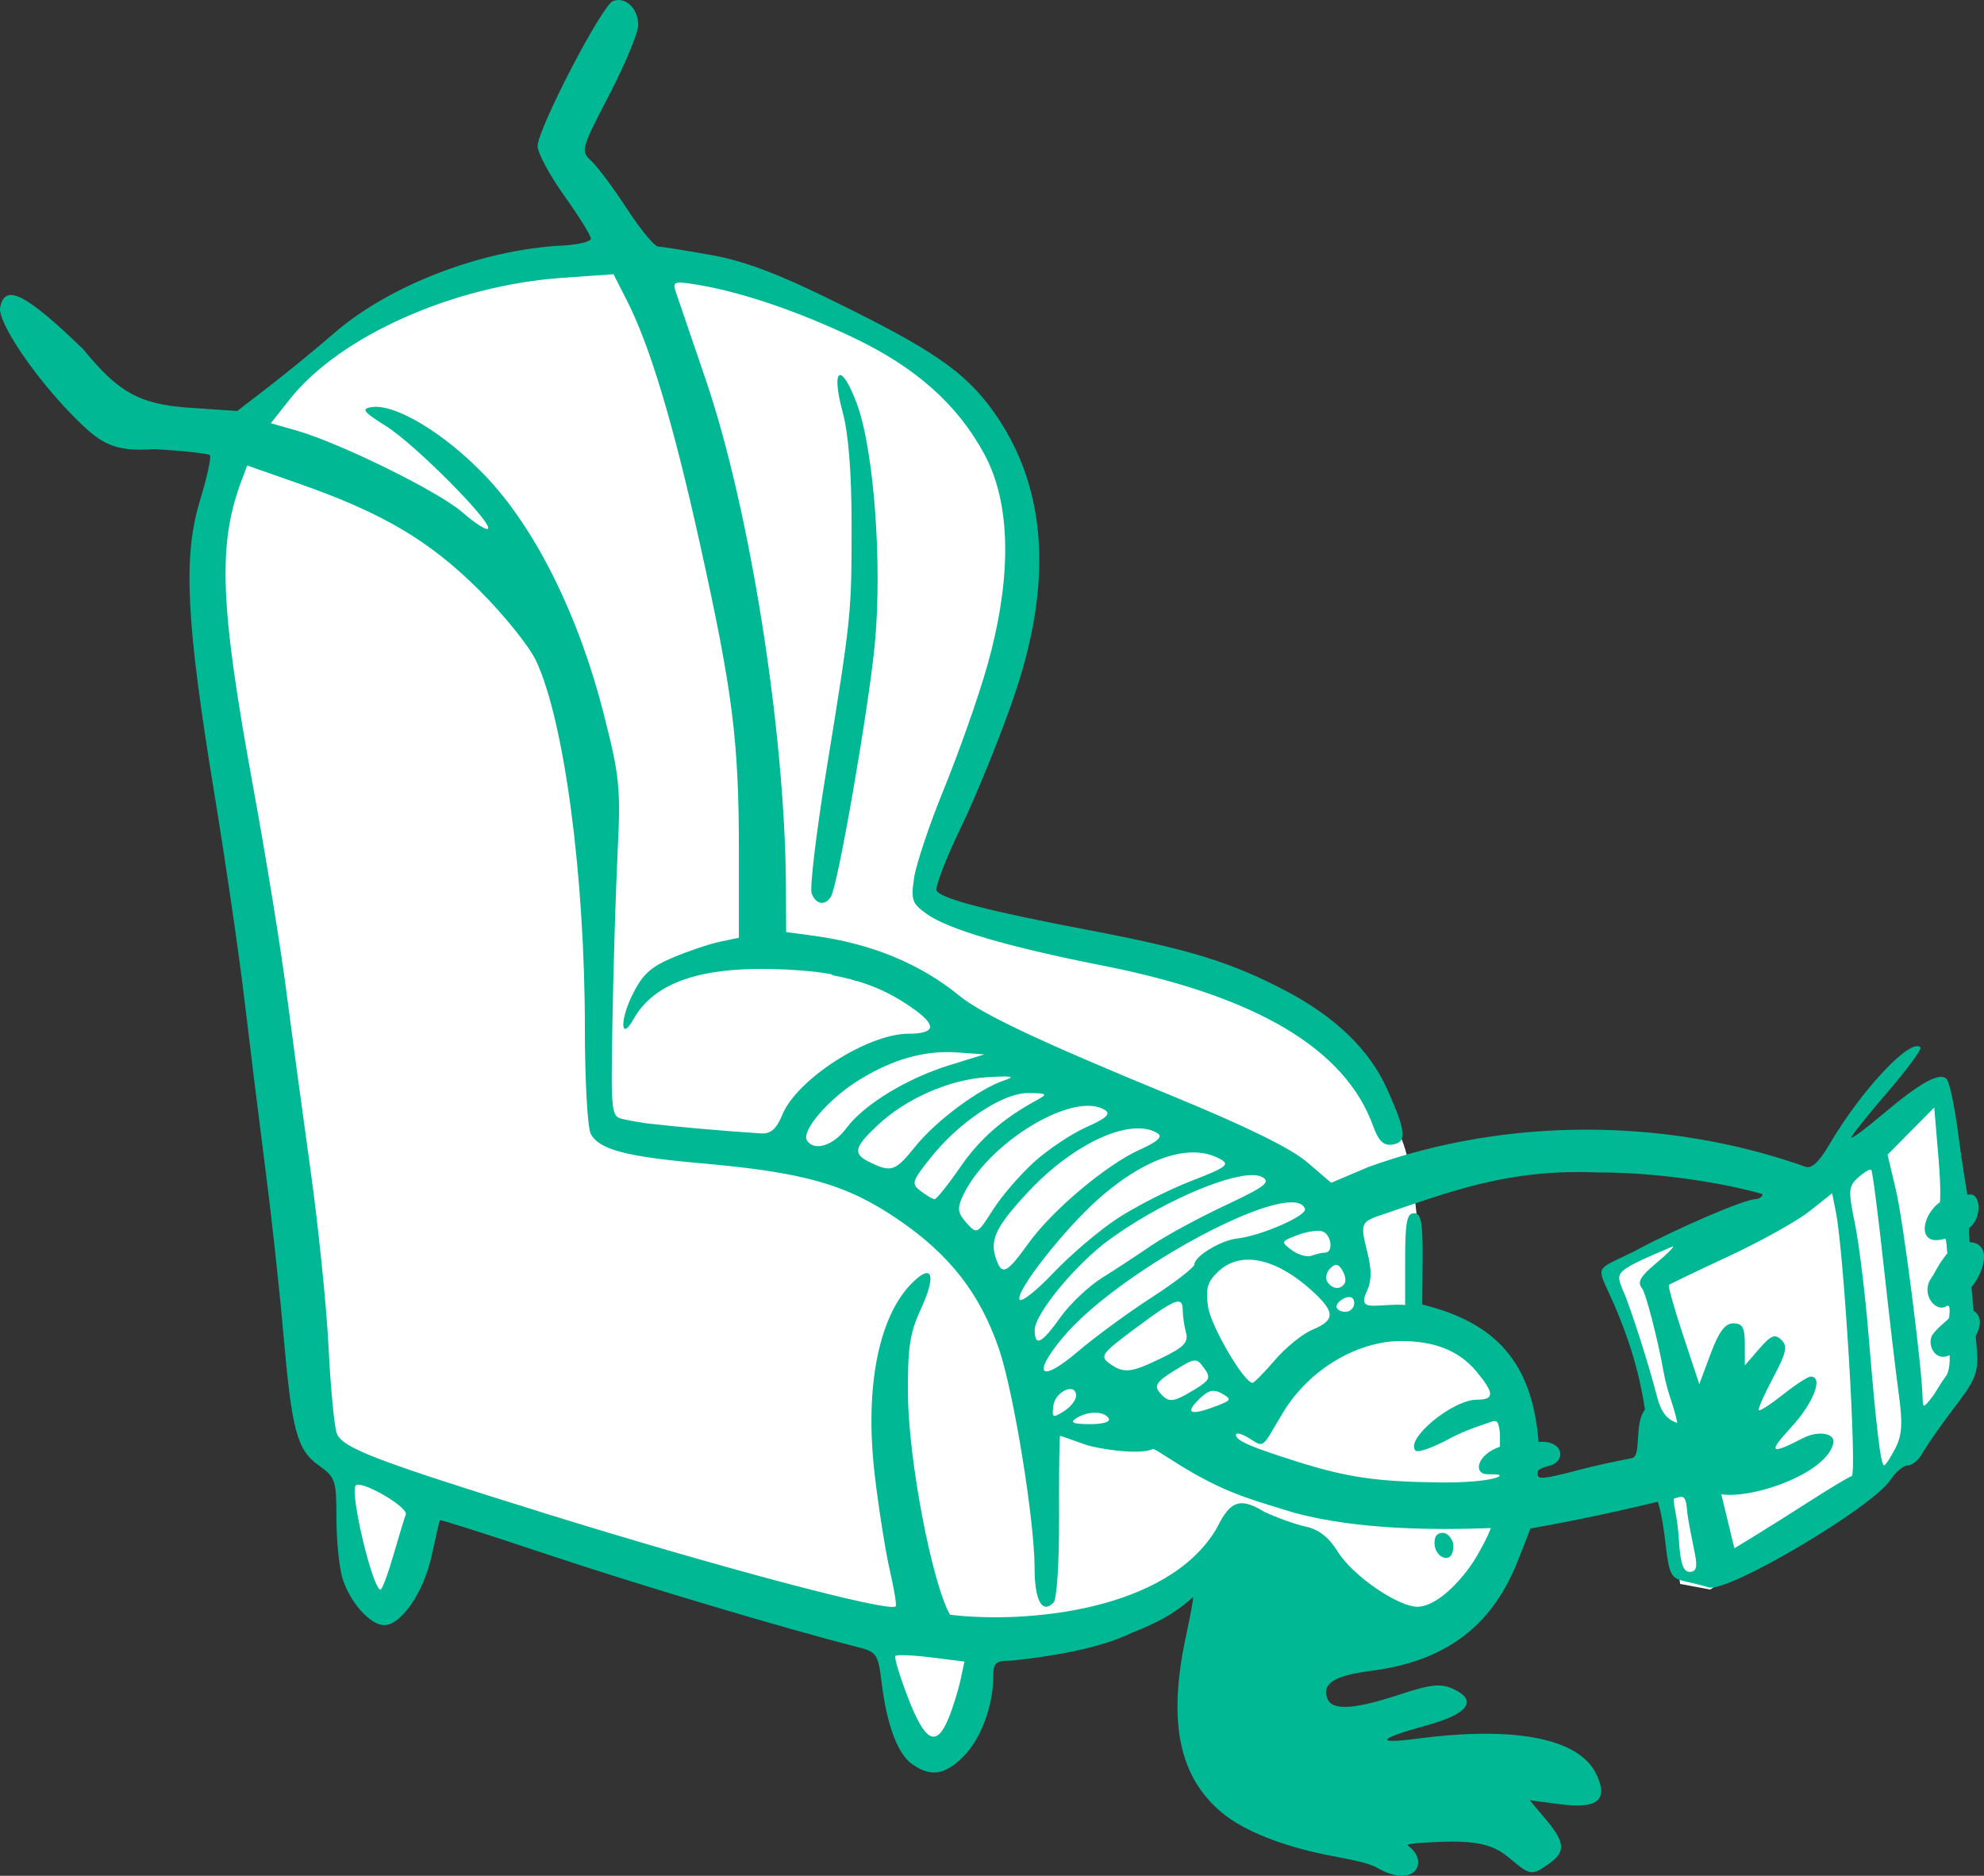 <?xml version="1.0" ?><svg height="290.367mm" viewBox="0 0 307.11 290.367" width="307.11mm" xmlns="http://www.w3.org/2000/svg">
    <rect x="0" y="0" width="307.11" height="290.367" fill="#333333" stroke="none"/>
    <path d="m 10789.569,-29.129 c -1.845,0.005 -3.575,0.101 -5.148,0.3 -12.581,1.595 -28.794,9.922 -37.787,18.172 -8.993,8.249 -12.406,19.805 -12.496,26.731 -0.09,6.926 11.198,103.852 12.193,118.871 0.994,15.019 1.34,18.094 9.771,22.257 0,0 -0.865,3.891 -0.994,5.992 -0.13,2.101 1.989,10.351 2.767,12.646 0.778,2.296 3.848,2.451 3.848,2.451 l 5.058,-15.292 71.685,19.766 c 0,0 2.853,14.164 3.675,17.51 0.821,3.346 6.399,0.895 7.437,-0.973 1.037,-1.868 4.064,-14.163 4.064,-14.163 0,0 6.874,-1.518 10.895,-1.985 4.021,-0.467 20.234,-6.693 20.234,-6.693 l 9.489,-4.422 c 3.541,12.2 37.095,27.094 42.178,-7.835 1.426,-3.385 -1.687,-17.199 -3.762,-21.907 -2.075,-4.708 -11.267,-6.995 -11.267,-6.995 0,0 0,-20.449 -3.125,-28.322 -9.246,-19.176 -32.854,-29.774 -53.574,-30.247 -5.664,0.233 -20.926,-6.926 -20.926,-6.926 0,0 3.545,-9.26 6.312,-15.953 2.767,-6.693 9.736,-35.271 9.131,-44.921 -0.605,-9.65 -17.864,-25.196 -28.716,-29.749 -9.497,-3.983 -28.029,-8.354 -40.942,-8.316 z m 212.516,127.201 -17.31,13.769 -18.363,7.651 -15.897,7.692 7.453,26.687 3.391,21.867 4.654,0.87 21.941,-14.568 6.606,-4.17 10.398,-12.132 z" fill="#FFFFFF" paint-order="markers stroke fill" transform="translate(112.025,64.641) translate(-10813.304,4.81)"/>
    <path d="m 10796.885,-69.447 c -0.24,0.015 -0.482,0.067 -0.724,0.16 -1.714,0.657 -11.661,19.814 -11.661,22.455 0,1.047 1.853,4.503 4.124,7.68 2.266,3.177 4.12,6.162 4.12,6.634 0,0.472 -1.958,0.955 -4.352,1.074 -12.451,0.619 -26.763,6.095 -35.342,13.524 -2.835,2.456 -7.382,6.181 -10.103,8.279 l -4.95,3.814 -7.504,-0.514 c -7.85,-0.538 -11.031,-2.574 -16.365,-9.083 -8.906,-8.61 -12.105,-10.215 -12.827,-6.43 -0.419,2.196 5.172,10.544 11.134,16.623 4.301,4.385 6.244,5.777 12.809,5.306 4.437,0.261 8.267,0.681 8.526,0.933 0.255,0.252 -0.449,3.451 -1.56,7.109 -2.62,8.628 -2.119,18.695 2.254,45.299 1.739,10.58 3.843,25.007 4.673,32.061 0.832,7.053 2.286,18.802 3.231,26.107 0.945,7.305 2.184,18.641 2.755,25.19 1.334,15.288 2.113,18.21 5.506,20.627 2.572,1.821 2.727,2.317 2.727,8.068 0,3.37 0.402,7.53 0.893,9.244 1.07,3.726 4.303,7.404 6.513,7.404 2.63,0 6.12,-5.115 7.338,-10.752 0.626,-2.903 1.198,-5.375 1.278,-5.495 0.07,-0.119 7.526,2.256 16.561,5.28 14.024,4.694 36.73,11.475 48.026,14.343 3.02,0.767 3.241,1.082 3.775,5.45 0.82,6.658 2.485,11.116 4.744,12.698 2.889,2.024 5.044,1.694 7.953,-1.214 2.656,-2.655 4.59,-7.816 4.59,-12.294 0,-2.197 0.364,-2.519 2.802,-2.519 5.507,-0.57 13.466,-1.755 18.688,-4.324 3.462,-1.355 6.305,-2.715 9.449,-5.512 0.09,0.08 -0.413,2.822 -1.114,6.092 -2.841,13.255 -1.082,21.771 5.642,27.335 3.558,2.942 9.696,5.162 15.891,6.431 3.395,0.696 6.486,1.137 8.121,2.071 5.848,3.343 8.056,-1.033 4.778,-3.398 -0.459,-0.332 0.764,-0.424 3.451,-0.572 6.78,-0.372 9.512,0.178 12.22,2.456 3.224,2.715 3.409,2.741 6.062,0.883 2.665,-1.865 2.569,-3.297 -0.457,-6.893 l -2.495,-2.963 4.661,0.618 c 5.851,0.775 7.564,-0.632 5.668,-4.631 -2.63,-5.54 -12.544,-7.512 -27.736,-5.514 -6.736,0.886 -6.092,0.009 1.524,-2.075 6.405,-1.752 7.909,-3.863 4.014,-5.638 -1.911,-0.87 -3.42,-0.706 -8.329,0.906 -7.061,2.318 -10.395,2.493 -11.127,0.583 -0.929,-2.422 1.421,-3.591 6.793,-4.277 13.068,-1.669 19.396,-8.359 22.901,-17.545 l 1.757,-4.488 c 6.647,-1.18 12.742,-2.47 19.703,-4.132 0.462,1.347 0.867,3.577 1.173,6.28 0.564,4.983 0.852,5.559 3.023,6.031 1.319,0.287 2.979,0.706 3.688,0.931 2.885,0.913 25.332,-12.356 28.131,-16.627 0.812,-1.24 2.033,-2.255 2.714,-2.255 0.68,0 1.698,-0.861 2.261,-1.914 0.564,-1.053 2.643,-4.041 4.622,-6.641 3.225,-4.24 4.065,-5.514 3.816,-8.918 -0.05,-0.644 -0.141,-1.685 -0.214,-2.558 0.743,-1.316 1.081,-3.041 -0.328,-3.905 -0.176,-1.984 -0.332,-3.681 -0.332,-3.681 1.532,-1.609 3.595,-6.679 -0.272,-6.942 0,0 -0.281,-2.051 0.01,-2.27 1.952,-1.455 1.778,-5.717 -0.367,-5.039 0,0 -0.867,-5.128 -1.411,-9.388 -0.546,-4.259 -1.359,-8.11 -1.808,-8.558 -1.095,-1.096 -4.108,0.572 -9.94,5.506 -2.645,2.237 -4.808,3.841 -4.808,3.563 0,-0.278 2.513,-3.429 5.588,-7.001 3.074,-3.572 5.377,-6.707 5.117,-6.968 -1.527,-1.527 -9.163,6.623 -14.122,15.071 -1.605,2.736 -2.748,3.78 -3.723,3.405 -21.452,-7.612 -46.255,-7.679 -67.609,0.05 l -5.759,2.448 -3.743,-3.204 c -2.499,-2.139 -9.442,-5.547 -20.89,-10.251 -20.254,-8.322 -29.441,-12.647 -32.922,-15.499 -6.048,-4.949 -13.64,-8.083 -22.472,-9.275 l -4.349,-0.588 -0.03,-7.043 c -0.116,-23.92 -5.582,-58.456 -12.424,-78.492 -2.236,-6.549 -4.323,-12.676 -4.64,-13.614 -0.522,-1.554 -0.216,-1.646 3.454,-1.035 6.807,1.135 15.55,4.113 24.194,8.241 9.491,4.533 15.955,10.265 20.103,17.919 4.836,8.921 3.649,21.486 0.55,32.547 -1.52,5.425 -4.678,14.19 -6.857,19.524 -2.176,5.334 -4.217,11.422 -4.534,13.529 -0.522,3.454 -0.329,4.007 1.953,5.633 3.341,2.379 12.651,5.11 27.122,7.96 23.831,4.692 37.642,12.872 41.976,24.863 0.852,2.35 1.599,3.066 2.996,2.866 2.278,-0.326 2.101,-2.099 -0.86,-8.653 -2.738,-6.064 -8.017,-11.147 -15.809,-15.224 -8.419,-4.403 -14.838,-6.371 -30.474,-9.341 -15.295,-2.905 -22.635,-4.808 -23.413,-6.068 -0.302,-0.487 1.384,-4.891 3.741,-9.787 2.361,-4.896 5.999,-13.848 8.088,-19.894 4.271,-12.36 7.518,-29.585 -2.942,-44.367 -4.556,-6.439 -9.802,-9.829 -24.636,-17.135 -8.935,-4.4 -14.016,-6.314 -19.238,-7.245 -3.903,-0.696 -7.561,-1.279 -8.133,-1.297 -0.568,-0.018 -2.749,-2.662 -4.845,-5.877 -2.096,-3.215 -4.578,-6.542 -5.518,-7.394 -1.659,-1.5 -1.571,-1.817 2.783,-10.193 2.472,-4.755 4.495,-9.621 4.495,-10.814 0,-2.267 -1.509,-3.986 -3.184,-3.882 z m -0.638,42.447 2.051,4.024 c 3.606,7.067 7.216,19.098 11.375,37.917 5.025,22.724 5.981,30.274 5.981,47.307 v 13.462 l -2.979,0.63 c -1.636,0.347 -4.918,1.454 -7.294,2.461 -3.453,1.465 -4.709,2.643 -6.286,5.902 -1.911,3.93 -1.701,7.092 0.234,3.636 3.284,-5.869 10.802,-8.327 23.585,-7.711 2.796,0.153 5.124,0.34 7.349,0.795 l -0.322,0.058 c 1.061,0.186 2.067,0.406 3.034,0.659 0.266,0.087 0.532,0.17 0.8,0.268 l 0.109,-0.015 c 3.402,1 6.303,2.478 9.184,4.608 3.236,2.392 2.861,3.554 -1.145,3.567 -6.361,0.019 -17.231,6.993 -19.549,12.543 h 0.01 c -0.933,2.226 -1.802,2.985 -3.31,2.889 -5.837,-0.372 -13.294,-1.044 -17.684,-1.555 -1.11,-0.16 -2.268,-0.356 -3.668,-0.656 -1.843,-0.393 -1.895,-0.882 -1.636,-15.316 0.143,-8.2 0.499,-19.857 0.792,-25.902 0.491,-10.126 0.32,-11.822 -2.149,-21.526 -3.856,-15.153 -10.47,-28.509 -18.14,-36.641 -6.242,-6.617 -14.071,-11.394 -17.756,-10.836 -1.698,0.257 -1.36,0.702 2.254,2.976 4.474,2.815 16.569,15.011 15.725,15.855 -0.27,0.271 -2.051,-0.875 -3.954,-2.547 -3.633,-3.188 -18.997,-10.757 -25.723,-12.67 l -3.931,-1.119 2.955,-3.733 c 7.717,-9.743 25.278,-17.572 42.089,-18.765 z m 35.147,15.61 c -0.678,-0.141 -0.726,1.87 0.327,5.739 0.891,3.272 1.379,9.305 1.379,17.324 0.01,13.907 -0.02,14.216 -3.913,38.177 -1.565,9.627 -2.586,18.181 -2.269,19.008 0.667,1.736 2.075,1.961 2.991,0.479 1.083,-1.749 5.843,-29.171 6.783,-39.064 1.186,-12.483 -0.141,-30.195 -2.795,-37.287 -1.068,-2.853 -1.976,-4.265 -2.503,-4.375 z m -91.849,13.996 8.044,2.822 c 12.918,4.533 20.069,8.751 27.768,16.378 3.814,3.782 7.813,8.731 8.885,10.998 4.37,9.25 7.573,33.337 7.573,56.951 0,8.041 0.409,15.384 0.908,16.318 1.293,2.413 5.425,3.519 16.954,4.537 16.16,1.426 22.605,3.26 30.615,8.708 7.98,5.427 12.701,11.485 15.621,20.044 2.283,6.696 5.481,26.381 5.511,33.769 0,5.163 1.142,7.302 2.923,5.521 0.533,-0.534 0.9,-6.168 0.87,-13.386 -0.03,-6.855 0.05,-12.457 0.157,-12.449 0.106,0.008 1.843,0.608 3.858,1.334 2.014,0.726 8.69,1.677 10.482,0.699 0.271,-0.148 2.683,1.692 6.31,3.755 5.933,3.376 9.549,4.24 15.507,6.092 10.161,2.791 22.805,2.681 30.526,2.396 -0.594,1.544 -1.279,2.755 -2.085,4.191 -1.726,3.044 -5.838,7.883 -9.243,7.994 -3.066,0 -10.091,-4.843 -12.365,-8.526 -1.373,-2.222 -2.941,-3.451 -4.954,-3.882 -1.617,-0.347 -4.565,-1.407 -6.548,-2.355 -4.197,-2.631 -5.466,-0.899 -7.365,2.814 -7.573,12.548 -29.152,14.602 -41.157,13.185 -2.8,-4.93 -6.433,-23.914 -6.513,-34.121 -0.06,-7.187 0.281,-9.477 1.976,-13.153 2.309,-4.999 1.914,-7.055 -0.867,-4.54 -5.564,5.033 -7.893,16.324 -6.243,30.263 0.624,5.255 1.675,11.889 2.341,14.743 0.657,2.854 1.071,5.332 0.89,5.506 -0.979,0.977 -27.762,-6.142 -54.822,-14.569 -25.816,-8.041 -30.873,-9.991 -31.694,-12.219 -0.387,-1.05 -0.958,-7.062 -1.27,-13.359 -0.311,-6.298 -1.573,-18.664 -2.802,-27.48 -1.23,-8.817 -2.931,-21.389 -3.78,-27.939 -0.849,-6.55 -3.129,-20.564 -5.065,-31.144 -5.204,-28.412 -5.547,-37.756 -1.757,-47.731 z m 108.052,90.808 c 0.644,-0.011 1.29,0.008 1.937,0.055 l 4.121,0.299 -5.32,1.644 c -6.676,2.063 -13.334,6.116 -16.024,9.756 -2.028,2.744 -5.027,3.676 -6.123,1.902 -0.883,-1.427 3.21,-6.255 7.738,-9.127 4.676,-2.966 9.157,-4.454 13.671,-4.528 z m 9.363,3.775 v 5.17e-4 c 1.124,0.018 0.973,0.208 -0.244,0.609 -3.863,1.275 -10.552,6.243 -13.731,10.199 -3.1,3.858 -3.715,4.08 -6.964,2.514 -2.778,-1.341 -2.607,-2.273 1.063,-5.733 4.429,-4.177 11.149,-7.129 17.03,-7.482 0.959,-0.058 1.717,-0.093 2.286,-0.105 0.213,-0.004 0.4,-0.005 0.56,-0.003 z m 3.498,2.561 c 2.877,0.024 3.051,0.148 1.441,1.024 -5.375,2.923 -8.951,6.045 -12.012,10.489 -1.872,2.721 -3.648,4.934 -3.941,4.919 -0.294,-0.016 -1.255,-0.576 -2.138,-1.245 -1.49,-1.133 -1.394,-1.481 1.426,-5.044 4.482,-5.663 11.256,-10.175 15.224,-10.141 z m 9.043,1.981 c 1.106,-0.028 2.072,0.177 2.828,0.655 0.938,0.594 0.19,1.281 -2.861,2.631 -2.27,1.005 -5.9,3.419 -8.062,5.365 -2.166,1.946 -5.048,5.282 -6.407,7.413 -2.432,3.822 -2.489,3.85 -4.112,2.057 -1.343,-1.484 -1.457,-2.228 -0.626,-4.055 3.192,-7.005 13.264,-13.918 19.24,-14.067 z m 131.188,0.259 0.65,7.748 c 0.465,5.544 0.216,6.927 0.216,6.927 -2.831,1.969 -3.682,7.045 0.855,5.611 0.275,0.725 0.168,1.825 0.33,2.252 -1.432,1.744 -1.612,2.504 -2.609,4.025 -1.508,2.302 0.757,5.237 2.415,4.204 0.758,-0.473 0.486,1.157 0.453,1.736 -0.02,0.329 -1.376,1.121 -2.497,2.549 -1.064,1.355 0.157,4.436 2.558,3.291 0,0 0.166,1.965 -0.473,3.124 -1.105,1.465 -1.565,2.509 -2.259,3.392 -1.285,1.674 -1.411,1.69 -1.441,0.189 -0.08,-4.738 -2.994,-27.494 -4.124,-32.25 l -1.303,-5.496 3.614,-3.65 z m -123.415,3.23 c 0.149,-0.003 0.296,-0.002 0.44,0.003 1.065,0.036 2.003,0.287 2.768,0.772 0.816,0.518 -0.02,1.287 -2.738,2.505 -5.199,2.333 -13.589,9.39 -17.292,14.547 -3.232,4.5 -4.011,4.934 -4.866,2.708 -1.209,-3.153 -0.35,-5.083 4.71,-10.553 5.606,-6.06 12.365,-9.889 16.978,-9.981 z m 8.904,3.724 c 1.41,0.028 2.706,0.344 3.855,0.959 1.716,0.919 1.269,1.269 -4.469,3.501 -3.505,1.364 -8.659,3.997 -11.453,5.852 -2.794,1.855 -7.196,5.607 -9.779,8.34 -2.584,2.732 -4.934,4.587 -5.222,4.12 -0.717,-1.161 6.819,-10.79 12.16,-15.533 5.416,-4.811 10.677,-7.322 14.908,-7.238 z m 104.67,2.674 v 5.2e-4 c 0.04,0.004 0.08,0.018 0.101,0.044 0.184,0.207 1.034,6.765 1.886,14.574 0.852,7.809 1.913,16.838 2.357,20.064 0.636,4.599 0.519,6.429 -0.537,8.473 -0.743,1.434 -1.519,2.608 -1.727,2.608 -0.527,0 -1.218,-5.759 -2.374,-19.802 -0.542,-6.609 -1.508,-14.543 -2.147,-17.632 -1.059,-5.143 -1.015,-5.744 0.527,-7.139 0.809,-0.733 1.606,-1.219 1.914,-1.191 z m -44.826,0.362 v 0 c 0.793,0.005 1.601,0.025 2.427,0.059 12.021,0 22.407,2.386 25.649,3.353 0,0.423 -0.514,0.78 -1.146,0.796 -1.734,0.041 -12.37,4.628 -18.674,8.055 -5.812,2.886 -5.955,2.093 -3.903,6.552 3.35,7.274 4.808,13.084 5.536,17.963 -1.716,2.089 -0.506,7.195 -1.985,7.496 -2.895,0.602 -4.943,0.974 -8.01,1.782 -6.974,1.837 -6.605,1.422 -6.605,0.37 0,-0.445 0.947,-0.739 1.955,-1.003 2.347,-0.614 2.216,-3.918 -1.828,-3.656 -0.977,-12.278 -6.563,-18.447 -18.003,-21.259 l 0.06,-7.175 c 0.03,-5.586 -0.231,-6.952 -1.335,-6.952 -1.103,0 -1.373,1.4 -1.373,7.1 v 7.1 c -1.698,-0.158 -3.473,0.128 -5.127,0.111 -1.919,-0.019 -1.099,-1.563 -0.784,-2.262 0.736,-1.622 0.747,-3.312 0.03,-6.128 -1.184,-4.666 -0.88,-4.617 2.812,-5.866 10.172,-3.486 18.426,-6.518 30.309,-6.436 z m -50.84,0.475 c 0.622,0.006 1.124,0.104 1.482,0.304 1.382,0.774 0.45,1.485 -5.8,4.422 -4.095,1.925 -9.197,4.696 -11.334,6.158 -2.14,1.462 -5.599,3.731 -7.689,5.042 -2.087,1.312 -4.972,4.047 -6.411,6.079 -2.887,4.08 -3.988,4.628 -3.988,1.984 0,-2.508 6.377,-10.224 11.584,-14.017 7.597,-5.535 17.805,-10.013 22.156,-9.973 z m 89.701,2.813 0.579,2.898 c 1.25,6.236 3.309,40.59 2.452,40.876 -0.481,0.16 -3.267,1.827 -6.193,3.703 -2.923,1.876 -6.811,4.326 -8.641,5.444 l -3.327,2.032 -2.026,-8.355 c 5.074,0.759 16.731,-3.426 17.38,-8.145 0,-1.378 -2.529,-1.685 -4.694,-0.568 -5.162,2.662 -5.542,2.318 -1.857,-1.679 3.446,-3.738 5.021,-7.831 3.015,-7.831 -0.436,0 -2.353,1.242 -4.264,2.76 -1.911,1.518 -3.623,2.623 -3.778,2.455 -0.169,-0.168 0.823,-2.42 2.199,-5.005 2.072,-3.883 2.298,-4.907 1.301,-5.89 -0.995,-0.978 -1.605,-0.732 -3.435,1.381 l -2.226,2.57 v -3.257 c 0,-2.607 -0.353,-3.257 -1.768,-3.257 -1.29,0 -2.243,1.274 -3.524,4.707 l -1.757,4.707 -2.498,-7.538 c -1.376,-4.146 -2.358,-7.662 -2.203,-7.813 0.165,-0.151 4.337,-2.157 9.276,-4.456 4.936,-2.299 10.552,-5.43 12.482,-6.958 z m -83.674,1.404 c 0.109,3.8e-4 0.214,0.004 0.315,0.01 0.925,0.059 1.54,0.376 1.759,0.994 0.371,1.052 -6.834,4.197 -10.547,4.603 -2.487,0.272 -6.561,2.746 -6.561,3.983 0,0.468 -2.989,2.783 -6.643,5.144 -3.65,2.362 -8.769,6.111 -11.37,8.331 -5.816,4.967 -7.242,3.745 -2.42,-2.073 7.519,-9.071 28.634,-21.017 35.467,-20.993 z m 4.134,4.409 c 0.281,0.004 0.515,0.037 0.682,0.101 1.366,0.524 1.683,3.272 0.377,3.272 -0.462,0 -1.402,0.215 -2.088,0.478 -0.685,0.263 -2.059,-0.118 -3.051,-0.848 -1.75,-1.285 -1.724,-1.358 0.87,-2.348 1.105,-0.424 2.367,-0.668 3.21,-0.656 z m 54.886,2.408 c 0.294,0 -0.882,1.184 -2.617,2.631 -2.459,2.053 -2.927,2.909 -2.135,3.893 0.561,0.694 2.425,7.898 3.288,12.75 0.637,3.582 1.594,5.209 2.157,8.059 -1.061,-0.363 -2.369,-0.977 -3.167,-4.16 -1.11,-4.433 -4.248,-14.282 -5.25,-16.356 -1.104,-2.854 -1.613,-2.855 7.724,-6.817 z m -65.602,2.058 c 2.996,0.043 6.52,1.791 10.097,5.137 3.234,3.026 3.176,4.267 -0.267,5.693 -1.532,0.634 -4.147,2.745 -5.812,4.691 -1.667,1.946 -3.24,3.538 -3.473,3.538 -1.335,0 -6.507,-8.858 -6.905,-11.828 -0.379,-2.816 -0.06,-3.856 1.641,-5.445 1.315,-1.225 2.922,-1.812 4.719,-1.786 z m 13.445,0.807 c 0.04,-0.002 0.07,3.6e-4 0.11,0.005 0.292,0.041 0.562,0.307 0.871,0.807 0.446,0.728 0.625,1.652 0.366,2.054 -0.641,1.036 -1.96,0.905 -2.685,-0.265 -0.338,-0.548 -0.137,-1.472 0.444,-2.054 0.348,-0.35 0.633,-0.534 0.894,-0.547 z m 2.029,4.974 c 0.504,-0.007 0.806,0.326 0.806,0.941 0,0.74 -0.618,1.345 -1.374,1.345 -0.755,0 -1.374,-0.368 -1.374,-0.818 0,-0.45 0.619,-1.055 1.374,-1.345 0.209,-0.08 0.4,-0.121 0.568,-0.123 z m -26.478,0.712 c 0.551,-0.021 0.721,0.425 0.732,1.247 0,0.936 0.236,2.535 0.511,3.554 0.399,1.494 -0.317,2.248 -3.703,3.893 -4.861,2.362 -5.951,2.476 -8.169,0.853 -1.477,-1.08 -1.148,-1.542 3.643,-5.127 4.084,-3.054 6.066,-4.386 6.986,-4.421 z m 34.334,6.106 c 5.359,-0.053 9.168,1.507 11.79,4.622 2.872,3.427 2.911,4.449 0.156,4.449 -3.799,0 -11.22,6.167 -9.499,7.89 0.359,0.358 2.735,-0.483 5.28,-1.869 2.547,-1.385 5.46,-2.229 6.191,-2.513 1.211,-0.469 1.292,-0.044 1.504,1.061 0.125,0.65 0.09,2.052 0.08,2.713 -3.644,1.262 -4.117,4.211 -1.991,4.257 l 1.267,0.027 c 2.039,0.044 -0.327,1.337 -8.592,1.246 -9.644,-0.106 -14.323,-0.781 -21.861,-3.154 -7.403,-2.33 -9.688,-3.322 -9.688,-4.206 0,-0.454 1.007,-0.165 2.241,0.642 2.233,1.463 1.834,1.22 5.048,-4.095 4.189,-6.928 11.705,-11.008 18.074,-11.071 z m -31.822,3.012 c 0.596,-0.051 0.935,0.35 1.527,1.161 1.093,1.496 0.925,1.871 -1.524,3.361 -3.31,2.013 -3.999,2.063 -5.38,0.397 -0.852,-1.026 -0.397,-1.69 2.306,-3.36 1.621,-1.002 2.474,-1.507 3.071,-1.558 z m -19.098,4.418 c 0.473,0.034 0.816,0.348 0.816,1.034 0,0.671 -0.854,1.755 -1.901,2.409 -1.735,1.083 -1.877,1.002 -1.605,-0.915 0.198,-1.389 1.518,-2.441 2.48,-2.525 0.07,-0.006 0.143,-0.007 0.21,-0.002 z m 22.048,0.277 c 0.414,-0.007 0.837,0.138 1.34,0.419 1.563,0.876 1.493,1.034 -0.875,1.934 -3.952,1.502 -4.894,1.176 -2.765,-0.954 0.949,-0.949 1.61,-1.387 2.3,-1.399 z m -18.309,3.382 c 0.946,0 1.759,0.289 2.117,0.868 0.34,0.55 -0.829,0.912 -2.924,0.902 -2.591,-0.01 -3.137,-0.243 -2.116,-0.902 0.896,-0.579 1.976,-0.868 2.923,-0.868 z m -113.855,11.155 c 1.951,0.217 7.544,3.614 7.17,4.606 -0.226,0.598 -1.096,3.458 -1.935,6.355 -0.838,2.897 -1.719,5.267 -1.978,5.267 -1.213,0 -4.809,-15.143 -3.831,-16.123 0.06,-0.054 0.134,-0.089 0.235,-0.105 0.09,-0.015 0.209,-0.015 0.339,-5.2e-4 z m 204.547,1.866 c 0.508,-0.023 0.826,0.355 0.941,1.945 0.112,1.539 0.954,5.41 1.245,6.921 0.397,2.059 0.19,2.748 -0.83,2.748 -1.006,0 -1.442,-1.341 -1.676,-5.127 -0.214,-3.48 -0.746,-4.602 -0.796,-6.19 0.438,-0.126 0.811,-0.284 1.116,-0.298 z m -37.057,5.584 c -0.91,0.107 -0.997,0.843 -1.035,1.064 -0.379,2.208 1.793,3.598 2.567,2.347 0.296,-0.483 0.501,-1.635 0.05,-2.364 -0.419,-0.678 -0.852,-1.132 -1.582,-1.046 z m -83.958,18.93 c 0.927,-0.046 2.858,0.08 4.978,0.345 l 5.137,0.642 -0.621,2.904 c -0.341,1.597 -1.169,4.244 -1.841,5.881 -1.877,4.568 -3.61,3.697 -6.252,-3.143 -1.301,-3.366 -2.198,-6.302 -1.963,-6.523 0.06,-0.055 0.253,-0.09 0.562,-0.105 z" fill="#00B894" transform="translate(112.025,64.641) translate(-10813.304,4.81)"/>
</svg>